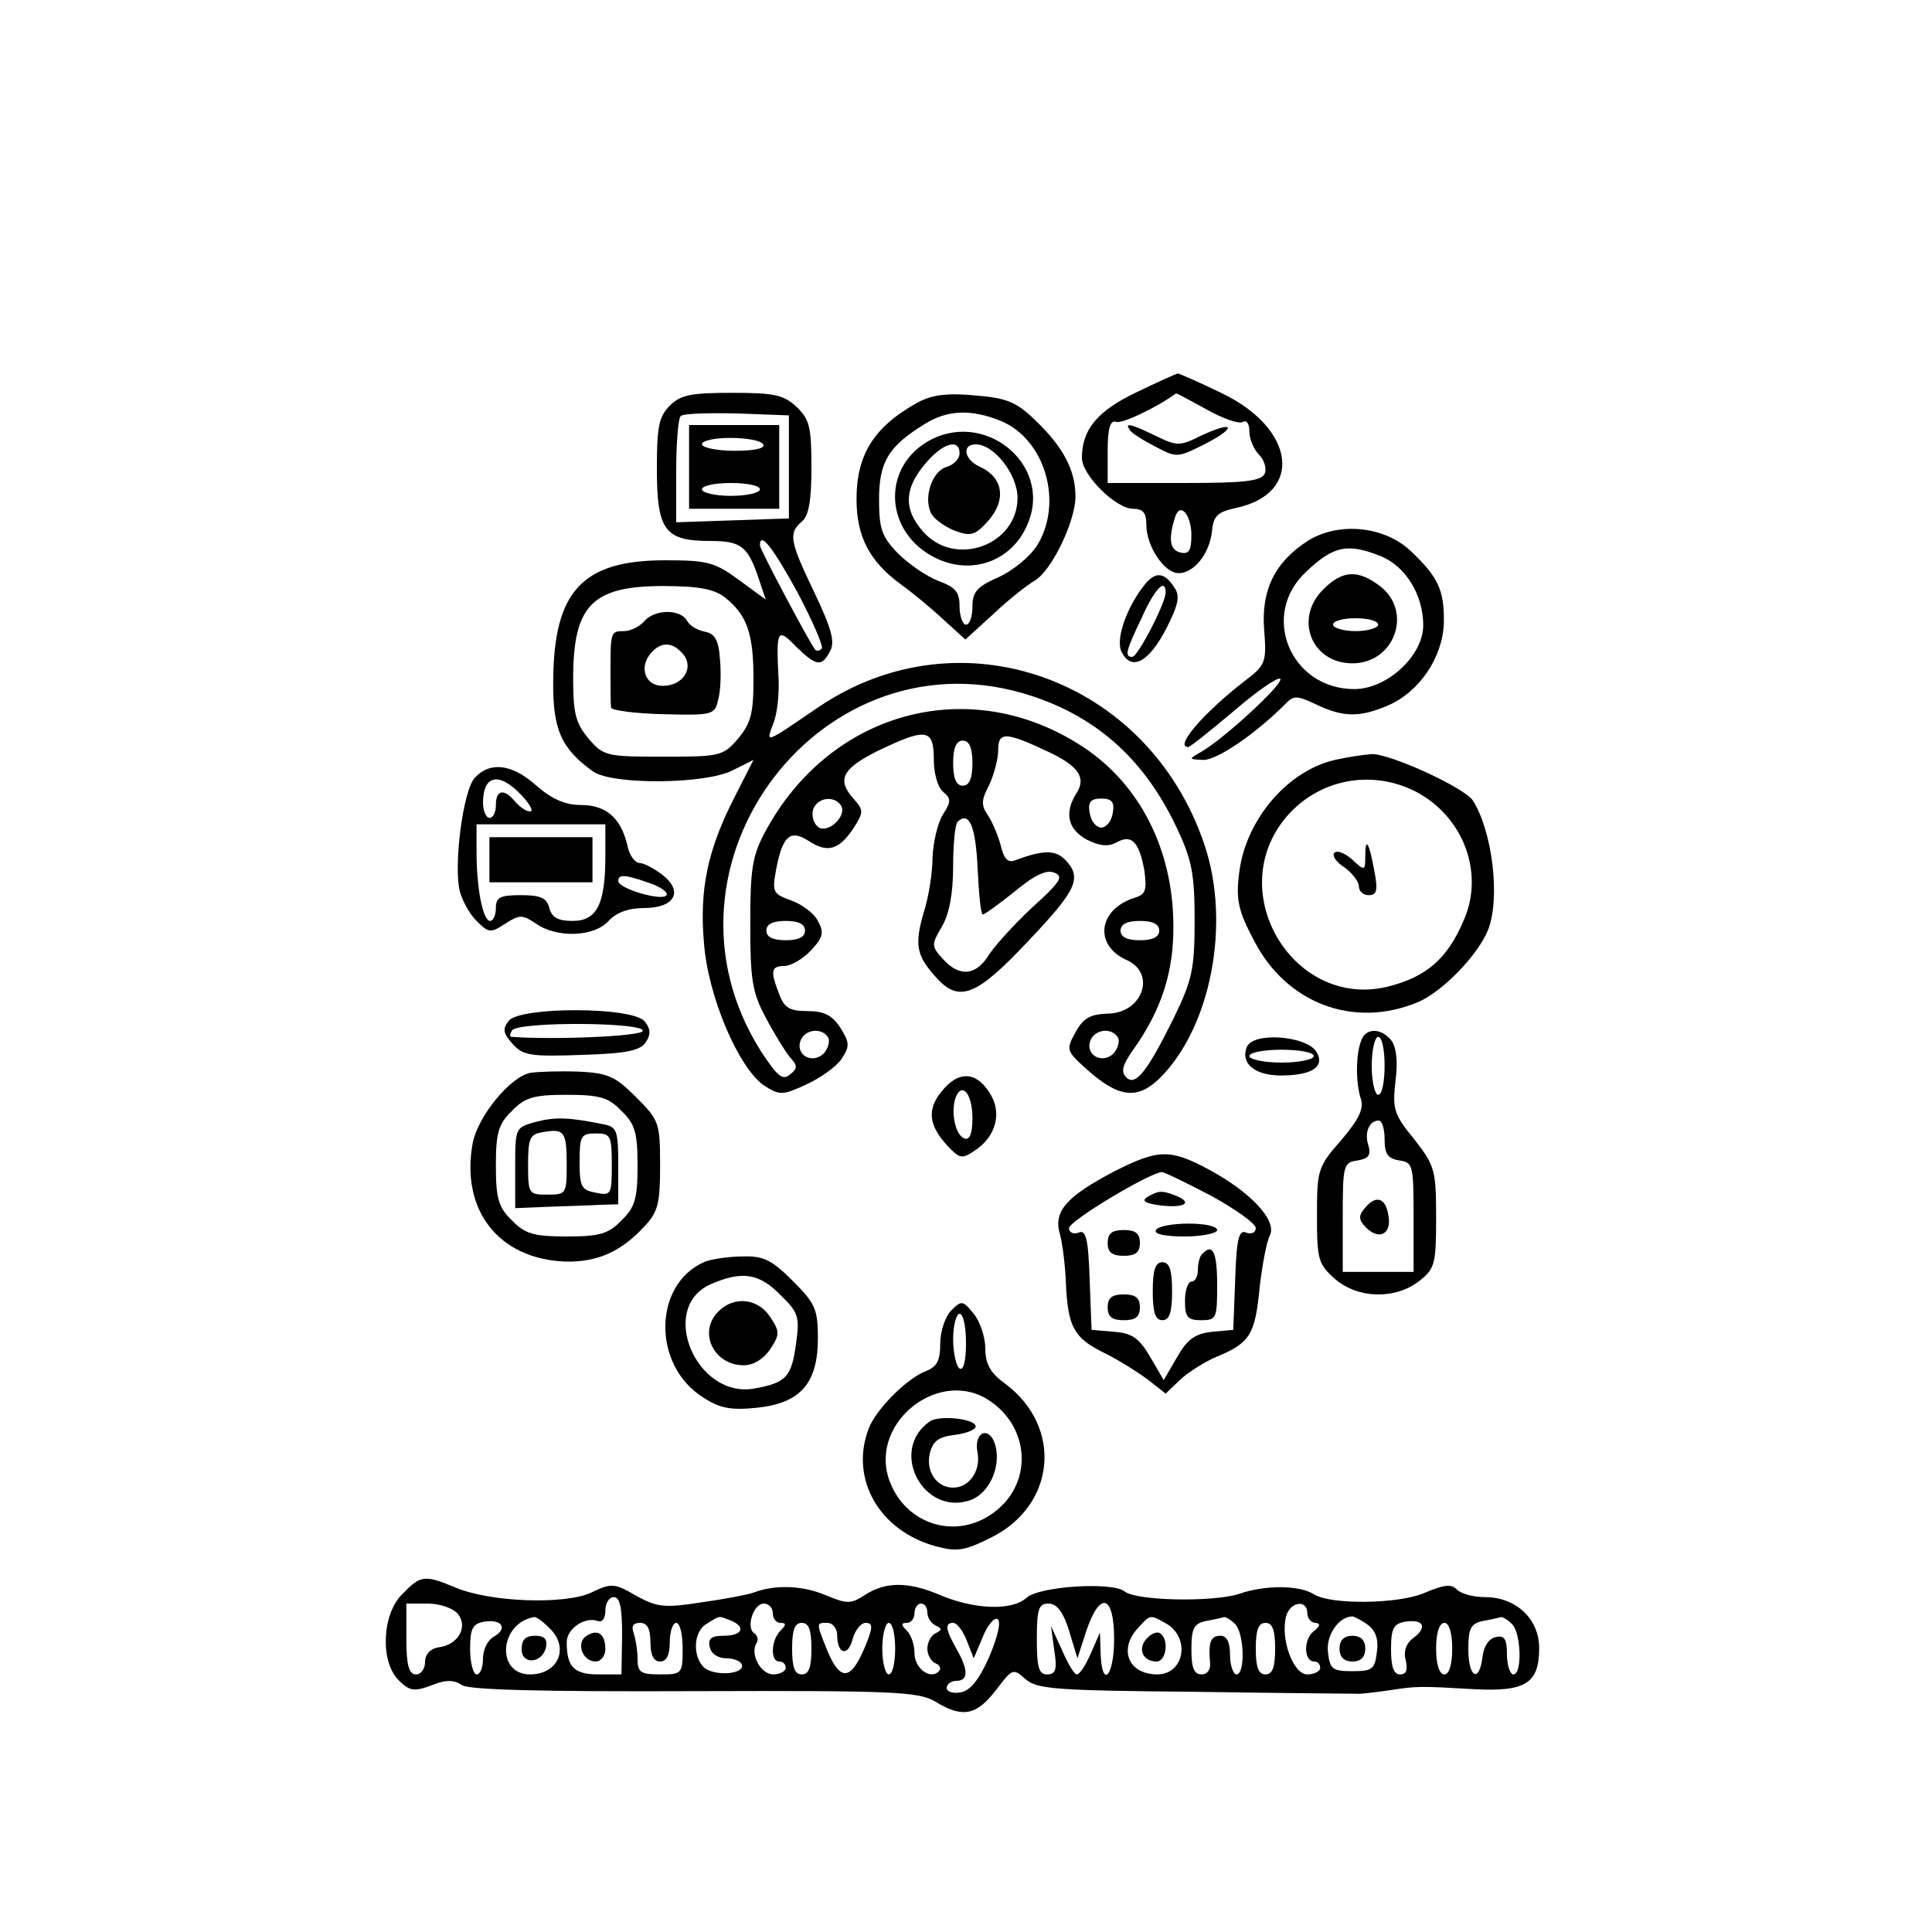 <?xml version="1.0" standalone="no"?>
<!DOCTYPE svg PUBLIC "-//W3C//DTD SVG 20010904//EN"
 "http://www.w3.org/TR/2001/REC-SVG-20010904/DTD/svg10.dtd">
<svg version="1.0" xmlns="http://www.w3.org/2000/svg"
 width="300pt" height="300pt" viewBox="0 0 300 300"
 preserveAspectRatio="xMidYMid meet">
<g transform="translate(0,300) scale(0.1,-0.1)"
fill="#000000" stroke="none">
<path d="M1765 2391 c-61 -29 -85 -58 -85 -102 0 -27 53 -79 79 -79 16 0 21
-6 21 -25 0 -33 28 -75 50 -75 24 0 48 30 52 65 2 24 9 30 36 36 107 22 94
124 -22 179 -35 17 -65 30 -67 30 -2 0 -31 -13 -64 -29z m109 -27 c25 -14 50
-23 56 -19 6 3 10 -3 10 -15 0 -12 7 -28 15 -36 8 -8 12 -21 9 -29 -5 -12 -30
-15 -125 -15 l-119 0 0 50 c0 35 4 48 13 45 9 -4 66 24 93 44 1 1 22 -11 48
-25z m-24 -195 c0 -24 -4 -30 -17 -27 -17 4 -19 22 -8 56 8 23 25 2 25 -29z"/>
<path d="M1754 2333 c2 -5 20 -16 39 -26 34 -18 35 -18 77 3 51 26 48 38 -4
14 -34 -17 -38 -17 -71 -1 -39 19 -49 21 -41 10z"/>
<path d="M1040 2370 c-17 -17 -20 -33 -20 -98 0 -95 12 -112 82 -112 49 0 59
-8 76 -58 l11 -33 -41 30 c-38 28 -49 31 -115 31 -129 0 -173 -48 -174 -187
-1 -76 13 -106 62 -141 30 -21 175 -20 217 2 l32 16 -29 -57 c-42 -82 -55
-143 -48 -226 6 -84 54 -196 94 -223 24 -15 28 -15 65 2 22 10 47 28 55 40 13
20 12 25 -2 48 -13 20 -26 26 -51 26 -28 0 -36 5 -44 26 -14 36 -13 44 8 44
10 0 29 11 41 24 19 20 21 28 11 46 -6 12 -25 26 -42 32 -28 10 -29 13 -23 47
10 53 22 64 51 45 29 -19 47 -14 70 21 15 24 15 27 0 44 -27 30 -19 47 37 75
75 36 87 35 87 -13 0 -22 6 -44 15 -51 12 -10 12 -15 -1 -35 -8 -13 -15 -43
-16 -67 0 -23 -6 -62 -14 -86 -14 -49 -11 -66 19 -99 36 -41 63 -30 143 55 76
80 85 99 58 127 -16 16 -35 15 -78 -1 -11 -4 -17 2 -22 23 -4 15 -13 37 -20
47 -11 16 -10 24 2 47 7 15 14 40 14 54 0 29 11 29 77 -2 47 -22 60 -40 45
-64 -20 -31 -14 -57 16 -73 20 -10 33 -11 46 -4 23 13 35 1 43 -44 4 -30 2
-37 -15 -42 -57 -18 -64 -74 -12 -97 46 -21 24 -83 -31 -83 -26 -1 -37 -7 -49
-29 -15 -27 -14 -29 17 -57 49 -44 78 -48 112 -16 81 78 113 242 71 365 -87
258 -379 362 -599 213 -85 -58 -82 -57 -70 -25 6 15 9 46 8 68 -4 78 -2 81 27
51 32 -31 40 -32 53 -7 8 14 2 35 -24 90 -39 81 -41 93 -20 111 11 9 15 33 15
84 0 63 -3 75 -23 94 -20 19 -35 22 -100 22 -64 0 -80 -3 -97 -20z m185 -95
l0 -80 -87 -3 -88 -3 0 79 c0 43 3 82 7 86 4 4 43 5 88 4 l80 -3 0 -80z m14
-196 c23 -44 40 -83 37 -86 -3 -4 -8 -4 -10 -2 -8 9 -86 156 -86 162 0 23 20
-3 59 -74z m-113 -7 c34 -27 44 -56 44 -126 0 -54 -4 -69 -24 -93 -23 -27 -28
-28 -116 -28 -88 0 -93 1 -116 28 -20 24 -24 39 -24 93 0 114 29 144 140 144
56 0 80 -5 96 -18z m477 -153 c103 -34 176 -101 225 -206 23 -49 27 -71 27
-143 0 -75 -4 -92 -32 -150 -42 -85 -60 -107 -74 -93 -9 9 -6 19 10 42 45 63
64 123 63 196 -1 116 -52 217 -140 275 -174 115 -393 57 -494 -132 -20 -37
-23 -58 -23 -143 0 -86 3 -106 24 -145 13 -25 30 -52 37 -61 13 -14 13 -18 0
-28 -11 -9 -19 -2 -44 36 -185 291 97 660 421 552z m-93 -104 c0 -24 -5 -35
-15 -35 -10 0 -15 11 -15 35 0 24 5 35 15 35 10 0 15 -11 15 -35z m-204 -66
c10 -17 -23 -46 -37 -32 -7 7 -9 19 -6 27 7 18 33 21 43 5z m422 -11 c-2 -13
-10 -23 -18 -23 -8 0 -16 10 -18 23 -3 17 2 22 18 22 16 0 21 -5 18 -22z
m-210 -86 c2 -40 5 -72 8 -72 3 0 25 16 50 36 30 25 49 34 61 29 15 -6 10 -14
-33 -53 -28 -26 -58 -59 -68 -74 -20 -33 -46 -36 -72 -7 -18 20 -18 22 -1 51
11 19 17 51 17 92 0 35 3 66 7 70 18 17 28 -7 31 -72z m-268 -97 c0 -10 -10
-15 -30 -15 -20 0 -30 5 -30 15 0 10 10 15 30 15 20 0 30 -5 30 -15z m550 0
c0 -10 -10 -15 -30 -15 -20 0 -30 5 -30 15 0 10 10 15 30 15 20 0 30 -5 30
-15z m-514 -166 c3 -6 0 -17 -7 -25 -18 -17 -44 -2 -36 20 7 18 33 21 43 5z
m450 0 c3 -6 0 -17 -7 -25 -18 -17 -44 -2 -36 20 7 18 33 21 43 5z"/>
<path d="M1070 2275 l0 -65 70 0 70 0 0 65 0 65 -70 0 -70 0 0 -65z m115 35
c4 -6 -13 -10 -44 -10 -28 0 -51 5 -51 10 0 6 20 10 44 10 25 0 48 -4 51 -10z
m-5 -70 c0 -5 -20 -10 -45 -10 -25 0 -45 5 -45 10 0 6 20 10 45 10 25 0 45 -4
45 -10z"/>
<path d="M1000 2035 c-7 -8 -21 -15 -31 -15 -21 0 -21 -1 -21 -65 0 -25 0 -49
1 -54 1 -4 37 -9 81 -10 76 -2 80 -1 85 22 4 13 5 41 3 63 -2 30 -8 40 -23 43
-11 2 -24 9 -28 17 -11 19 -51 18 -67 -1z m61 -51 c17 -21 0 -49 -32 -49 -27
0 -37 28 -19 50 16 19 34 19 51 -1z"/>
<path d="M1425 2375 c-67 -37 -95 -80 -95 -150 0 -58 20 -96 67 -131 21 -15
52 -41 70 -58 l32 -29 44 40 c24 23 53 45 63 51 26 14 64 92 64 131 0 41 -19
77 -63 119 -29 28 -44 34 -93 38 -43 4 -67 1 -89 -11z m130 -29 c68 -29 96
-126 56 -192 -11 -18 -38 -40 -60 -50 -34 -15 -41 -23 -41 -46 0 -15 -4 -28
-10 -28 -5 0 -10 13 -10 28 0 23 -6 30 -33 40 -18 7 -46 26 -63 43 -25 26 -29
38 -29 84 0 58 15 82 70 116 36 23 74 24 120 5z"/>
<path d="M1438 2313 c-69 -43 -63 -139 12 -178 57 -30 122 -7 146 52 39 93
-70 180 -158 126z m52 -17 c0 -8 -9 -18 -20 -21 -24 -7 -37 -51 -23 -74 6 -9
22 -20 38 -26 23 -8 30 -6 51 18 27 32 21 66 -14 82 -25 11 -29 35 -7 35 29 0
65 -47 65 -83 0 -74 -98 -109 -147 -52 -30 34 -29 66 3 104 27 33 54 41 54 17z"/>
<path d="M2032 2161 c-52 -33 -74 -77 -69 -139 4 -51 2 -55 -31 -80 -63 -49
-109 -102 -87 -102 3 0 34 25 71 56 36 31 68 53 72 50 6 -7 -86 -92 -122 -113
-21 -12 -21 -12 3 -13 21 0 80 40 126 86 14 15 19 14 49 0 42 -20 67 -20 110
-2 50 21 86 75 88 128 1 52 -9 72 -51 112 -41 39 -111 46 -159 17z m113 -25
c38 -16 65 -60 65 -107 0 -47 -56 -99 -107 -99 -99 0 -147 115 -75 182 43 41
65 45 117 24z"/>
<path d="M2055 2085 c-46 -45 -19 -115 45 -115 65 0 94 79 44 119 -35 27 -59
26 -89 -4z m85 -55 c0 -5 -16 -10 -35 -10 -19 0 -35 5 -35 10 0 6 16 10 35 10
19 0 35 -4 35 -10z"/>
<path d="M1779 2094 c-29 -35 -48 -88 -37 -107 15 -29 41 -16 68 35 19 37 23
52 14 65 -15 24 -29 26 -45 7z m31 -14 c0 -16 -43 -100 -52 -100 -12 0 -10 9
15 61 20 45 37 62 37 39z"/>
<path d="M2073 1820 c-75 -17 -140 -95 -149 -177 -5 -40 -1 -58 23 -103 50
-98 155 -138 255 -96 38 16 94 74 109 113 19 50 6 153 -24 200 -13 20 -129 73
-157 72 -14 -1 -40 -5 -57 -9z m125 -49 c75 -39 108 -128 74 -202 -25 -58 -57
-85 -113 -100 -148 -40 -261 144 -162 262 50 59 132 75 201 40z"/>
<path d="M2120 1670 c0 -22 -1 -23 -20 -5 -11 10 -23 15 -28 11 -4 -5 3 -15
16 -23 12 -9 22 -22 22 -29 0 -8 7 -14 15 -14 13 0 15 7 9 38 -8 44 -14 54
-14 22z"/>
<path d="M737 1792 c-18 -20 -33 -136 -23 -176 4 -15 15 -35 26 -46 19 -19 22
-19 45 -4 22 14 26 14 47 0 32 -23 91 -21 113 4 12 13 31 20 55 20 48 0 62 26
28 52 -13 10 -29 18 -35 18 -7 0 -16 12 -19 28 -10 42 -33 62 -72 62 -24 0
-45 9 -69 30 -38 34 -72 38 -96 12z m73 -27 c13 -14 19 -25 13 -25 -6 0 -16 7
-23 15 -17 21 -30 19 -30 -5 0 -11 -4 -20 -10 -20 -5 0 -10 11 -10 23 0 44 25
49 60 12z m130 -94 c0 -75 -13 -101 -51 -101 -22 0 -32 5 -36 20 -4 16 -14 20
-44 20 -32 0 -39 -3 -39 -20 0 -11 -4 -20 -9 -20 -11 0 -21 50 -21 106 l0 44
100 0 100 0 0 -49z m68 -42 c18 -6 30 -15 27 -19 -6 -10 -75 10 -75 22 0 11
11 10 48 -3z"/>
<path d="M760 1665 l0 -35 80 0 80 0 0 35 0 35 -80 0 -80 0 0 -35z"/>
<path d="M790 1415 c-10 -13 -9 -19 6 -36 16 -18 28 -20 108 -17 70 2 91 7 99
20 8 12 7 21 -2 32 -19 23 -193 23 -211 1z m208 -16 c-3 -8 -135 -14 -204 -9
-3 0 -2 5 1 10 9 14 208 13 203 -1z"/>
<path d="M2114 1385 c-9 -22 -9 -66 -1 -91 5 -15 -2 -31 -30 -64 -37 -42 -38
-47 -38 -118 0 -68 2 -75 28 -98 36 -31 94 -32 131 -3 24 19 26 26 26 98 0 74
-2 81 -34 122 -32 39 -34 47 -29 91 4 31 1 53 -7 63 -16 19 -39 19 -46 0z m36
-40 c0 -25 -4 -45 -10 -45 -5 0 -10 20 -10 45 0 25 5 45 10 45 6 0 10 -20 10
-45z m0 -114 c0 -23 5 -30 23 -33 21 -3 22 -7 22 -88 l0 -85 -55 0 -55 0 0 85
c0 81 1 85 23 88 17 3 21 8 17 23 -7 20 1 39 16 39 5 0 9 -13 9 -29z"/>
<path d="M2120 1125 c-11 -13 -11 -19 2 -32 20 -19 39 -9 34 19 -4 28 -19 33
-36 13z"/>
<path d="M1936 1374 c-10 -25 12 -44 53 -44 49 0 69 14 55 37 -16 25 -99 31
-108 7z m104 -14 c0 -5 -22 -10 -50 -10 -27 0 -50 5 -50 10 0 6 23 10 50 10
28 0 50 -4 50 -10z"/>
<path d="M823 1334 c-32 -7 -81 -68 -89 -109 -19 -104 40 -180 144 -184 49 -1
86 15 122 54 22 23 25 36 25 96 0 66 -2 70 -37 105 -32 32 -43 38 -90 40 -29
1 -63 0 -75 -2z m142 -59 c21 -20 25 -34 25 -85 0 -51 -4 -65 -25 -85 -20 -21
-34 -25 -85 -25 -51 0 -65 4 -85 25 -21 20 -25 34 -25 85 0 51 4 65 25 85 20
21 34 25 85 25 51 0 65 -4 85 -25z"/>
<path d="M832 1258 c-32 -9 -32 -9 -32 -71 l0 -63 48 2 c26 1 62 2 80 3 l32 1
0 60 c0 54 -2 60 -22 64 -54 11 -75 12 -106 4z m48 -66 c0 -46 -1 -47 -30 -47
-29 0 -30 1 -30 47 0 41 3 47 23 50 33 6 37 1 37 -50z m70 -1 c0 -46 -1 -48
-25 -43 -22 4 -25 9 -25 48 0 40 2 44 25 44 23 0 25 -3 25 -49z"/>
<path d="M1462 1305 c-23 -28 -20 -53 10 -85 18 -19 22 -20 41 -7 34 22 44 60
23 91 -21 33 -49 33 -74 1z m48 -41 c0 -24 -4 -34 -12 -32 -15 5 -22 42 -14
64 10 25 26 5 26 -32z"/>
<path d="M1730 1181 c-74 -39 -95 -62 -84 -98 4 -15 8 -48 9 -73 3 -70 12 -87
58 -110 23 -11 54 -31 69 -42 l28 -22 23 22 c12 11 38 28 58 36 50 21 58 34
65 107 4 35 11 72 16 81 11 23 -30 67 -95 102 -60 32 -78 32 -147 -3z m151
-38 c38 -21 69 -43 69 -50 0 -7 -7 -10 -15 -7 -11 5 -15 -9 -17 -73 l-3 -78
-33 -3 c-26 -3 -38 -11 -54 -39 l-21 -36 -21 36 c-17 29 -28 37 -56 39 l-35 3
-3 78 c-2 64 -6 78 -17 73 -8 -3 -15 0 -15 7 0 11 123 85 144 87 4 0 39 -17
77 -37z"/>
<path d="M1781 1141 c-9 -6 -2 -10 23 -13 37 -4 49 5 20 16 -20 8 -26 7 -43
-3z"/>
<path d="M1795 1090 c-4 -6 13 -10 44 -10 28 0 51 5 51 10 0 6 -20 10 -44 10
-25 0 -48 -4 -51 -10z"/>
<path d="M1720 1070 c0 -15 7 -20 25 -20 18 0 25 5 25 20 0 15 -7 20 -25 20
-18 0 -25 -5 -25 -20z"/>
<path d="M1867 1053 c-4 -3 -7 -15 -7 -25 0 -10 -4 -18 -10 -18 -5 0 -10 -13
-10 -30 0 -25 4 -30 25 -30 24 0 25 3 25 55 0 51 -7 65 -23 48z"/>
<path d="M1790 995 c0 -33 4 -45 15 -45 11 0 15 12 15 45 0 33 -4 45 -15 45
-11 0 -15 -12 -15 -45z"/>
<path d="M1720 970 c0 -15 7 -20 25 -20 18 0 25 5 25 20 0 15 -7 20 -25 20
-18 0 -25 -5 -25 -20z"/>
<path d="M1095 1041 c-81 -34 -83 -161 -3 -211 26 -17 43 -20 83 -16 68 7 95
38 95 108 0 45 -4 54 -39 89 -32 32 -45 39 -77 38 -22 0 -48 -4 -59 -8z m117
-52 c28 -27 30 -34 24 -76 -7 -51 -15 -60 -64 -69 -91 -17 -151 126 -68 162
48 21 75 17 108 -17z"/>
<path d="M1116 964 c-33 -32 -8 -84 39 -84 15 0 31 10 41 25 15 23 15 27 0 50
-19 29 -56 33 -80 9z"/>
<path d="M1477 965 c-9 -9 -17 -32 -17 -51 0 -27 -5 -36 -22 -43 -30 -11 -78
-60 -89 -89 -30 -78 16 -159 104 -183 33 -9 45 -7 85 13 102 50 113 173 22
240 -22 16 -30 30 -30 54 0 17 -8 42 -18 54 -17 21 -19 21 -35 5z m23 -51 c0
-27 -4 -43 -10 -39 -5 3 -10 24 -10 46 0 21 5 39 10 39 6 0 10 -21 10 -46z
m38 -90 c60 -41 65 -123 11 -168 -59 -50 -144 -26 -169 48 -29 89 81 174 158
120z"/>
<path d="M1444 793 c-65 -45 -10 -149 64 -122 28 11 46 50 38 83 -8 33 -35 24
-28 -10 5 -28 -13 -54 -38 -54 -26 0 -43 26 -36 54 5 19 14 25 39 28 17 2 32
8 32 13 0 12 -56 18 -71 8z"/>
<path d="M625 525 c-32 -31 -35 -105 -6 -134 17 -17 24 -18 51 -8 22 9 35 9
48 0 13 -7 124 -10 362 -9 310 1 346 -1 372 -16 42 -26 64 -22 94 17 26 34 27
35 46 18 18 -16 46 -18 262 -20 132 -2 246 -3 251 -3 6 -1 28 2 50 5 46 7 47
7 135 2 79 -4 100 9 100 64 0 45 -36 79 -84 79 -18 0 -37 5 -44 12 -9 9 -20 7
-49 -5 -40 -18 -146 -19 -172 -3 -23 15 -77 15 -117 1 -40 -13 -160 -11 -178
4 -19 15 -132 8 -152 -10 -23 -21 -83 -18 -136 5 -48 20 -82 20 -114 0 -23
-15 -28 -15 -62 -1 -35 15 -78 17 -112 4 -8 -3 -44 -10 -80 -15 -58 -9 -69 -8
-102 10 -34 20 -39 20 -70 5 -41 -19 -157 -15 -211 8 -48 20 -54 19 -82 -10z
m341 -65 l-1 -60 -36 0 c-38 0 -49 12 -49 50 0 21 28 40 48 33 7 -3 12 4 12
16 0 12 6 21 13 21 10 0 13 -17 13 -60z m-255 34 c16 -20 1 -48 -30 -52 -13
-2 -21 -11 -21 -23 0 -10 -6 -19 -14 -19 -11 0 -15 14 -15 55 l0 55 33 0 c19
0 39 -7 47 -16z m489 1 c0 -8 5 -15 12 -15 9 0 9 -3 0 -12 -15 -15 -16 -48 -2
-48 6 0 10 -4 10 -10 0 -5 -9 -10 -19 -10 -20 0 -37 32 -26 49 3 5 1 12 -4 15
-13 9 -1 46 15 46 8 0 14 -7 14 -15z m240 1 c0 -8 6 -17 13 -20 10 -5 10 -7 0
-12 -7 -3 -13 -14 -13 -24 0 -10 6 -20 13 -23 6 -2 9 -8 5 -12 -13 -14 -38 4
-38 28 0 13 -5 28 -12 35 -9 9 -9 12 0 12 7 0 12 7 12 15 0 8 5 15 10 15 6 0
10 -6 10 -14z m220 -28 l13 -43 14 43 c21 62 43 56 43 -13 0 -58 -19 -79 -21
-22 l-1 32 -14 -32 c-8 -18 -17 -33 -22 -33 -4 0 -14 17 -23 38 l-17 37 5 -37
c5 -31 2 -38 -11 -38 -13 0 -16 11 -16 55 0 47 3 55 18 55 13 0 23 -13 32 -42z
m370 27 c0 -8 6 -15 13 -15 8 -1 7 -5 -3 -13 -16 -12 -16 -47 1 -47 5 0 9 -4
9 -10 0 -5 -9 -10 -20 -10 -22 0 -42 55 -33 90 6 23 33 27 33 5z m-1264 -37
c-9 -5 -16 -20 -16 -33 0 -14 -4 -25 -10 -25 -5 0 -10 18 -10 39 0 33 4 40 23
43 27 4 36 -11 13 -24z m86 15 c33 -30 16 -73 -29 -73 -53 0 -48 79 6 89 3 1
13 -6 23 -16z m282 11 c25 -10 19 -24 -10 -24 -19 0 -25 -4 -22 -17 2 -11 13
-18 26 -18 12 0 23 -5 24 -10 4 -15 -41 -18 -58 -5 -19 17 -18 57 4 69 21 13
17 12 36 5z m402 -57 c-16 -36 -30 -53 -45 -55 -11 -2 -21 1 -21 7 0 6 7 11
15 11 19 0 19 17 0 50 -17 30 -18 40 -5 40 6 0 15 -12 21 -27 l11 -28 14 33
c7 18 18 31 23 28 6 -4 0 -28 -13 -59z m273 53 c40 -21 31 -80 -12 -80 -44 0
-61 38 -30 72 19 21 19 21 42 8z m109 -2 c14 -14 16 -78 2 -78 -5 0 -10 14
-10 30 0 20 -5 30 -15 30 -15 0 -19 -10 -16 -42 1 -10 -4 -18 -13 -18 -12 0
-16 10 -16 39 0 33 4 40 23 44 12 2 24 5 28 6 3 0 10 -4 17 -11z m206 -1 c12
-9 17 -23 14 -42 -3 -27 -7 -30 -38 -30 -31 0 -35 3 -38 30 -3 26 17 55 38 55
3 0 14 -6 24 -13z m70 -21 c-11 -8 -15 -21 -11 -35 3 -14 1 -21 -9 -21 -10 0
-14 12 -14 39 0 33 4 40 23 43 28 4 34 -9 11 -26z m154 22 c14 -14 16 -78 2
-78 -5 0 -10 14 -10 31 0 24 -4 30 -17 27 -11 -2 -19 -14 -21 -31 -5 -41 -22
-32 -22 12 0 33 4 40 23 44 12 2 24 5 28 6 3 0 10 -4 17 -11z m-1338 -28 c0
-20 5 -30 15 -30 10 0 15 10 15 30 0 17 5 30 10 30 6 0 10 -18 10 -40 0 -39
-1 -40 -35 -40 -30 0 -35 3 -35 24 0 13 -3 31 -6 40 -4 11 -1 16 10 16 11 0
16 -9 16 -30z m250 -10 c0 -29 -4 -40 -15 -40 -11 0 -15 11 -15 40 0 29 4 40
15 40 11 0 15 -11 15 -40z m40 21 c0 -30 17 -34 24 -6 4 14 13 25 20 25 12 0
12 -7 -2 -40 -21 -49 -37 -51 -57 -4 -18 45 -18 44 0 44 8 0 15 -9 15 -19z
m90 -21 c0 -22 -4 -40 -10 -40 -5 0 -10 18 -10 40 0 22 5 40 10 40 6 0 10 -18
10 -40z m590 0 c0 -29 -4 -40 -15 -40 -11 0 -15 11 -15 40 0 29 4 40 15 40 11
0 15 -11 15 -40z m275 0 c0 -25 -5 -40 -12 -40 -8 0 -13 15 -13 40 0 25 5 40
13 40 7 0 12 -15 12 -40z"/>
<path d="M911 460 c-17 -10 -7 -40 14 -40 8 0 15 9 15 19 0 24 -12 32 -29 21z"/>
<path d="M810 439 c0 -25 33 -22 38 4 2 12 -3 17 -17 17 -15 0 -21 -6 -21 -21z"/>
<path d="M1780 455 c-14 -16 -5 -35 16 -35 15 0 20 35 5 44 -5 3 -14 -1 -21
-9z"/>
<path d="M2080 440 c0 -13 7 -20 20 -20 13 0 20 7 20 20 0 13 -7 20 -20 20
-13 0 -20 -7 -20 -20z"/>
</g>
</svg>
